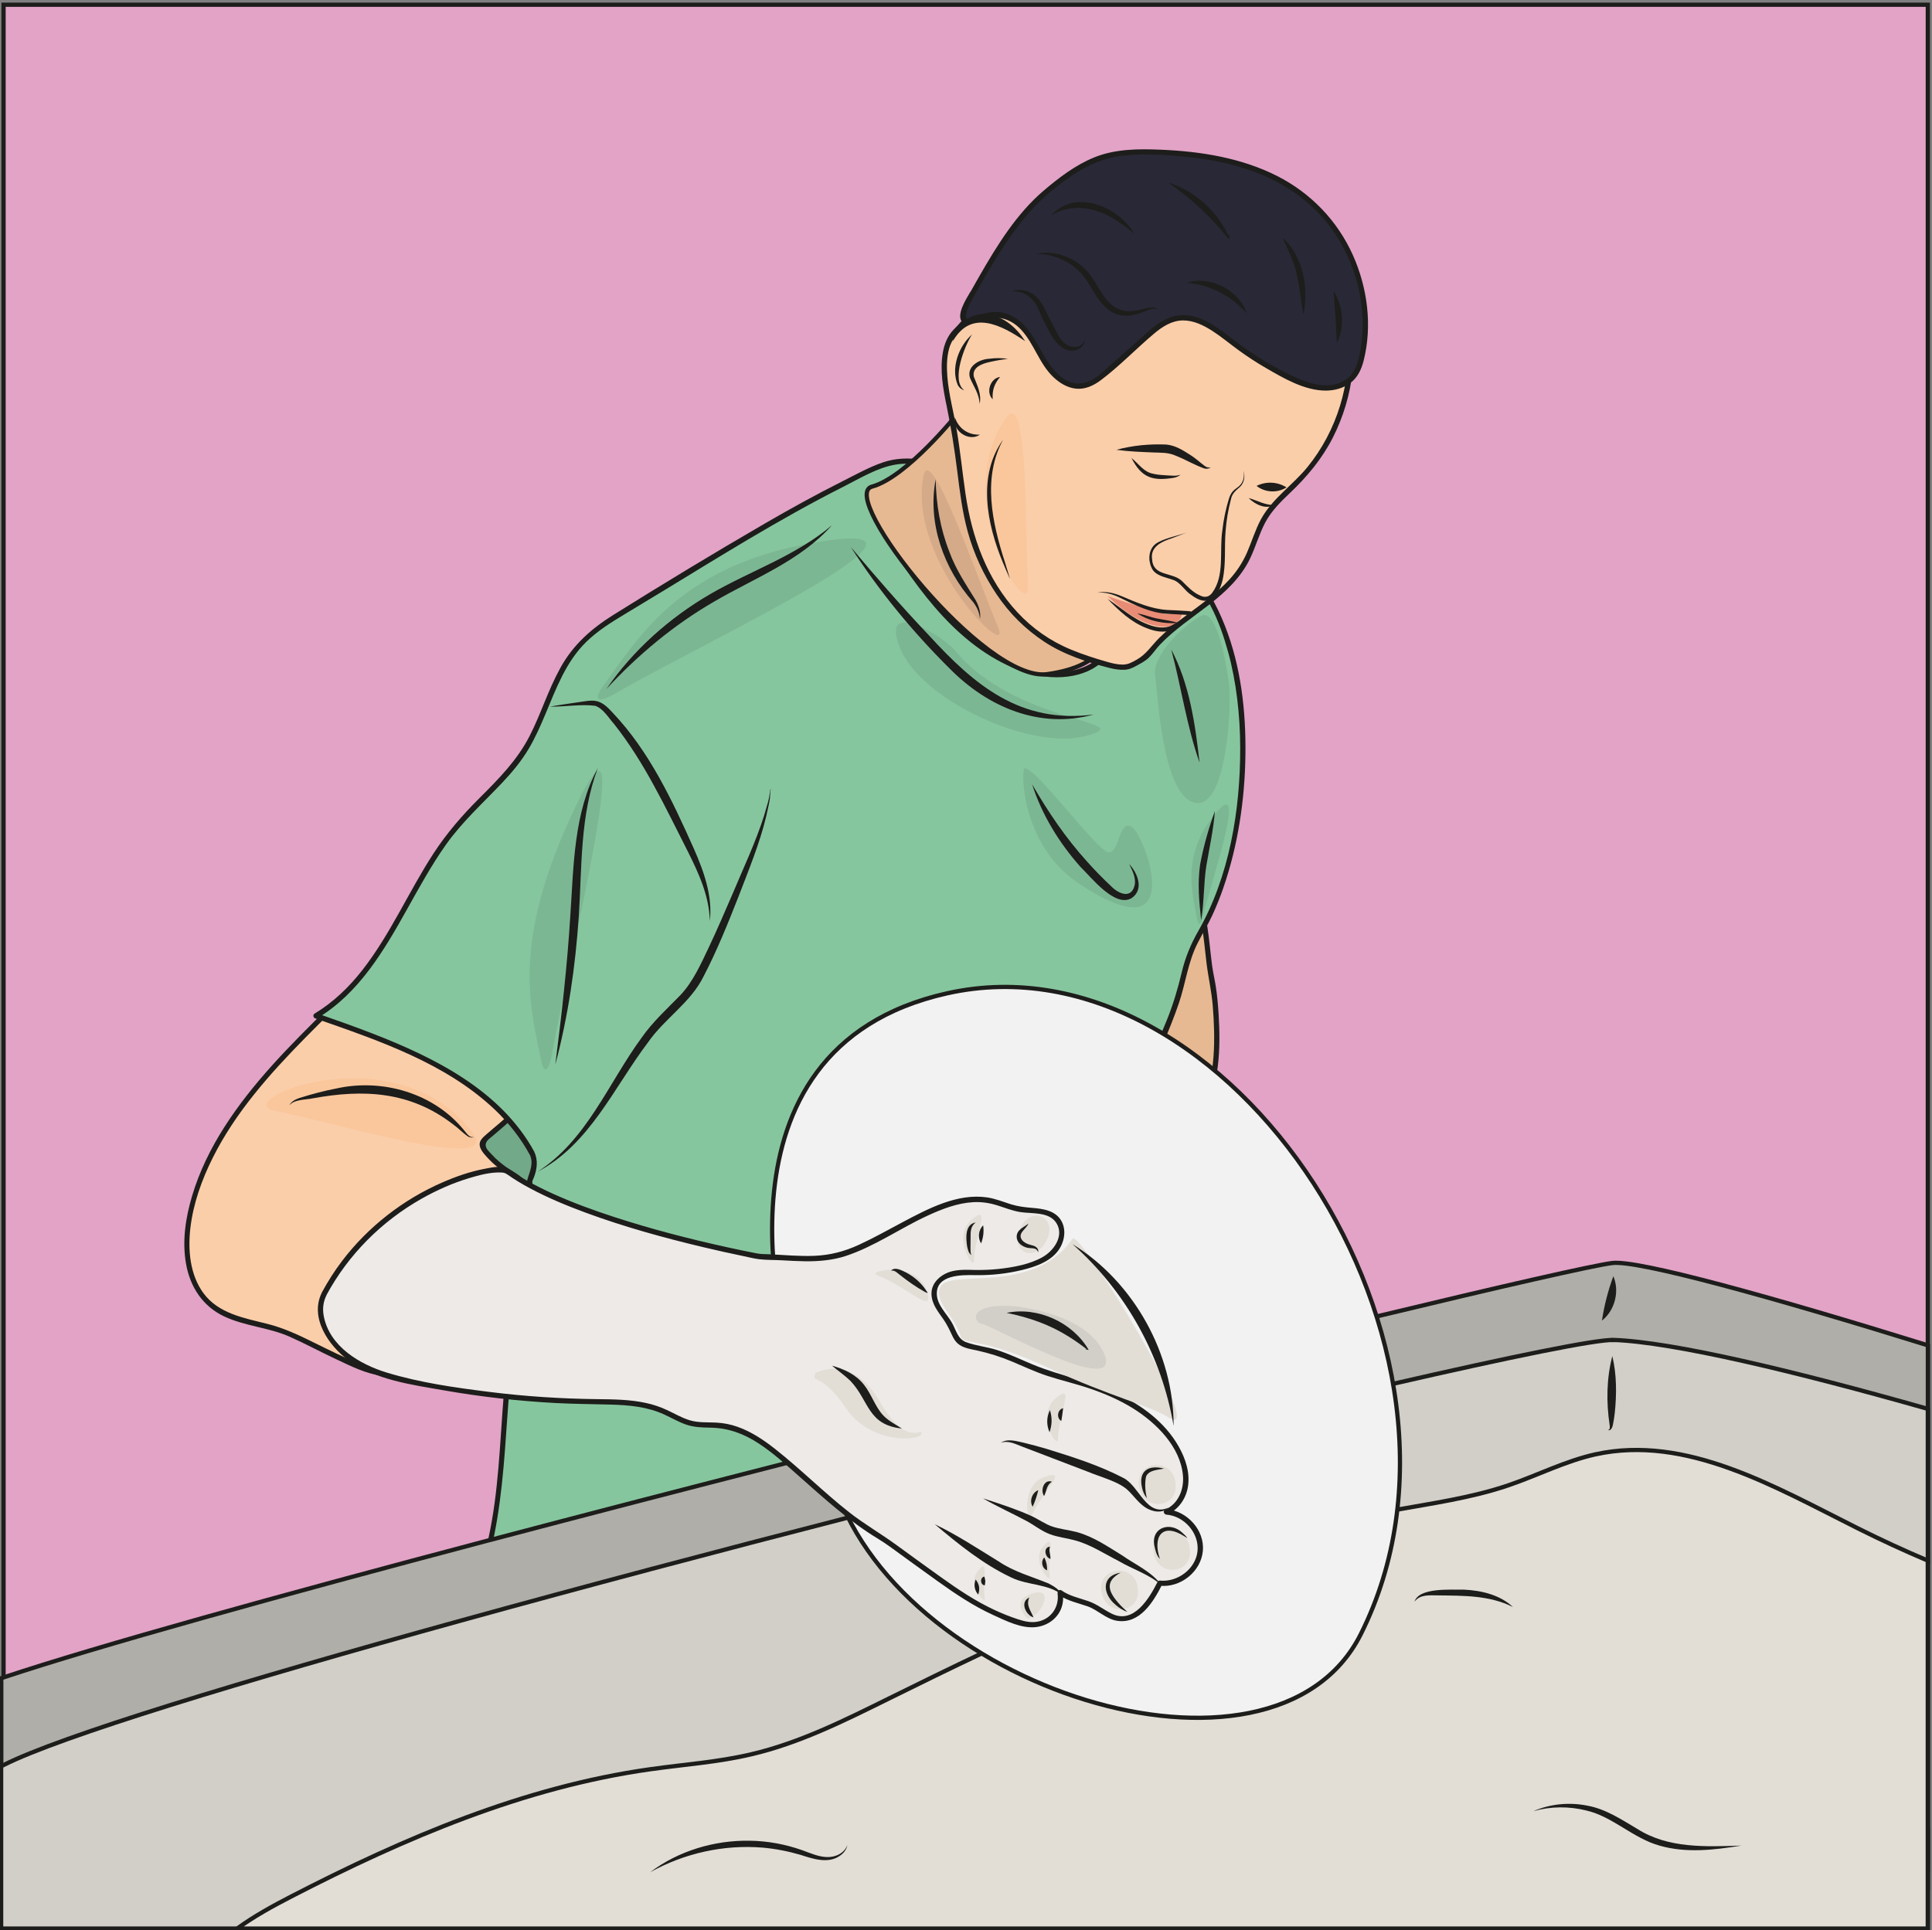 <?xml version="1.0" encoding="UTF-8"?>
<svg id="perso4" xmlns="http://www.w3.org/2000/svg" viewBox="0 0 456.39 456.02">
  <rect x="0" y="0" width="456.39" height="456.02" fill="#808080" stroke="none"/>
  <defs>
    <style>
      .cls-1, .cls-2, .cls-3, .cls-4, .cls-5, .cls-6, .cls-7 {
        stroke: #1d1d1b;
        stroke-miterlimit: 10;
      }

      .cls-1, .cls-8 {
        fill: #e7b992;
      }

      .cls-9 {
        fill: #edeae8;
      }

      .cls-9, .cls-10, .cls-11, .cls-12, .cls-13, .cls-8, .cls-14, .cls-15, .cls-16, .cls-17, .cls-18, .cls-19 {
        stroke-width: 0px;
      }

      .cls-10 {
        fill: #e88c76;
      }

      .cls-11 {
        fill: #d5aa88;
      }

      .cls-2 {
        fill: #afaea9;
      }

      .cls-3 {
        fill: #e2a3c6;
      }

      .cls-12 {
        fill: #7cb793;
      }

      .cls-4 {
        fill: #72a988;
        stroke-width: .25px;
      }

      .cls-13, .cls-5 {
        fill: #d1cfc8;
      }

      .cls-6, .cls-17 {
        fill: #e2ded6;
      }

      .cls-14 {
        fill: #fbceaa;
      }

      .cls-15 {
        fill: #292836;
      }

      .cls-16 {
        fill: #1d1d1b;
      }

      .cls-18 {
        fill: #fac79d;
      }

      .cls-19 {
        fill: #86c69e;
      }

      .cls-7 {
        fill: #f2f2f2;
      }
    </style>
  </defs>
  <rect class="cls-3" x=".84" y="1.12" width="454.56" height="454.56"/>
  <g id="silhouette-4" data-name="silhouette">
    <polygon class="cls-4" points="116.05 255.32 105.29 281.64 126.87 285.28 135.26 275.61 116.05 255.32"/>
    <g>
      <path class="cls-8" d="M281.68,210.54c3.46,4.14,3.33,15.21,4.5,20.47.63,2.84.89,5.75,1.07,8.65.49,8.06.25,16.53-3.62,23.62l-27.98-31.19,26.03-21.55Z"/>
      <path class="cls-16" d="M281.24,210.98c1.66,2.07,2.2,4.99,2.64,7.53.52,3,.76,6.03,1.13,9.05.42,3.41,1.21,6.73,1.48,10.17.32,3.97.46,7.97.17,11.95-.34,4.62-1.37,9.18-3.57,13.29l.98-.13c-8.19-9.13-16.37-18.25-24.56-27.38-1.14-1.27-2.28-2.54-3.42-3.81v.88c7.59-6.28,15.17-12.56,22.76-18.85,1.09-.9,2.18-1.81,3.27-2.71.62-.51-.27-1.39-.88-.88-7.59,6.28-15.17,12.56-22.76,18.85-1.09.9-2.18,1.81-3.27,2.71-.27.22-.21.65,0,.88,8.19,9.13,16.37,18.25,24.56,27.38,1.14,1.27,2.28,2.54,3.42,3.81.26.29.8.22.98-.13,3.92-7.33,4.2-15.81,3.7-23.93-.14-2.23-.33-4.46-.68-6.67-.26-1.62-.64-3.21-.86-4.84-.41-3.1-.65-6.22-1.14-9.31s-1.11-6.31-3.07-8.75c-.5-.63-1.38.26-.88.88Z"/>
    </g>
    <g>
      <path class="cls-14" d="M77.69,238.82c-14.05,13.85-28.75,28.87-32.79,48.17-1.58,7.55-.93,16.51,5.02,21.42,4.94,4.08,11.99,4.15,17.94,6.52,4.2,1.67,19.1,10.13,23.57,9.49,4.32-.61-3.4-9.87-.58-13.2,9.4-11.13,20.39-20.78,31.2-30.53.98-.89,1.71-1.23.67-2.04-1.14-.89-1.69-1.08-2.86-1.9-2.17-1.52-3.78-2.85-5.34-4.99-.31-.43-.64-.92-.59-1.45.05-.51.44-.91.81-1.25,3.1-2.88,6.89-5.28,8.71-9.09,1.83-3.82.21-9.65-4-10.03l-41.77-11.1Z"/>
      <path class="cls-16" d="M77.25,238.38c-8.74,8.62-17.52,17.42-24.17,27.8-3.26,5.08-5.96,10.56-7.69,16.36-1.56,5.21-2.4,10.74-1.43,16.15s3.94,9.95,8.92,12.32,10.54,2.61,15.52,4.82c3.72,1.65,7.3,3.6,10.99,5.32,3.37,1.57,7.09,3.5,10.84,3.89,1.1.12,2.43.01,2.97-1.12.58-1.22-.03-2.83-.43-4.01-.58-1.69-1.31-3.34-1.71-5.09-.17-.75-.31-1.57-.13-2.33.29-1.24,1.69-2.37,2.5-3.3,4.66-5.29,9.67-10.26,14.8-15.08,2.54-2.39,5.12-4.74,7.71-7.08,1.27-1.14,2.53-2.29,3.8-3.43.69-.62,1.38-1.24,2.07-1.87.56-.5,1.26-.97,1.72-1.57.56-.74.3-1.4-.36-1.98-1.1-.97-2.48-1.62-3.66-2.47s-2.31-1.79-3.3-2.88c-.44-.49-1.18-1.14-1.38-1.75-.44-1.31.7-1.94,1.51-2.64,3.8-3.29,8.83-6.87,8.47-12.52-.13-2.01-.87-4.12-2.45-5.44-.88-.74-1.84-.98-2.92-1.23-1.61-.36-3.2-.85-4.8-1.28-11.98-3.18-23.96-6.37-35.95-9.55l-.85-.23c-.78-.21-1.11,1-.33,1.21,10.43,2.77,20.87,5.55,31.3,8.32,3.67.97,7.33,2.06,11.03,2.87,2.22.48,3.38,2.73,3.66,4.82.34,2.63-.7,4.93-2.37,6.92-1.83,2.17-4.16,3.85-6.27,5.73-.8.71-1.74,1.49-1.53,2.68s1.45,2.4,2.24,3.24,1.72,1.62,2.66,2.33c.6.45,1.21.89,1.84,1.3s1.45.74,1.97,1.27l.2.3c.28.21.27.38-.04.52-.15.28-.71.62-.95.83-.58.52-1.15,1.04-1.73,1.56-1.27,1.14-2.54,2.28-3.8,3.43-5.06,4.57-10.09,9.18-14.92,14-2.41,2.41-4.77,4.86-7.05,7.39-1.04,1.15-2.06,2.31-3.06,3.49-.53.63-.91,1.19-1.05,2.01-.56,3.24,1.72,6.39,2.38,9.45.29,1.35-.04,2.02-1.49,1.93-1.61-.1-3.24-.71-4.74-1.27-4.04-1.5-7.91-3.46-11.77-5.36-3.59-1.78-7.02-3.39-10.93-4.37-5.44-1.37-11.5-2.41-15.04-7.25-3.19-4.36-3.68-10.16-3.08-15.37.67-5.77,2.7-11.44,5.29-16.61,5.35-10.72,13.44-19.78,21.77-28.27,2-2.04,4.03-4.05,6.07-6.06.57-.57-.31-1.45-.88-.88Z"/>
    </g>
    <g>
      <path class="cls-19" d="M125.69,272.47c-9.66-17.88-31.82-25.73-51-32.44,16.34-9.72,21.31-30.89,33.67-45.33,4.96-5.8,11.17-10.55,15.31-16.95,5.23-8.09,6.89-18.36,13.38-25.47,3.13-3.43,7.18-5.86,11.17-8.25,19.57-11.71,38.31-24.05,59.03-33.57,5.93-2.72,11.63-1.2,16.07.14.8,2.58-5.56-.42-8.22.06-2.66.48-3.52,2.35-5.54,4.15-3.34,2.99-3.35,6.43-.99,10.24,8.52,13.77,18.57,28.23,33.96,33.25,7.08,2.3,16.58,1.31,19.56-5.51,2.37-5.42-.42-12.47,3.09-17.23,2.68-3.63,8.2-4.19,12.27-2.26,4.07,1.93,6.91,5.78,9.04,9.75,11.19,20.9,8.42,57.88-2.95,77.4-4.42,7.58-3.17,10.14-6.35,18.38-5.4,14.02-12.49,25.8-13.82,40.68-.98,11,.11,22.11-.92,33.1-2.18,23.08-13.53,44.14-24.66,64.48-1.33,2.42-2.72,4.93-4.96,6.55-1.92,1.39-4.29,1.99-6.59,2.57-10,2.49-19.99,4.99-29.99,7.48-9.87,2.46-19.85,4.94-30.03,5.1-9.08.14-18.07-1.56-27.07-2.81-12.75-1.77-25.63-2.64-38.5-2.58,10.28-9.53,14.84-23.79,16.75-37.68,1.91-13.89,1.61-28.06,4.2-41.84.72-3.85,1.67-7.67,2.84-11.41l.73-23.56s1.98-3.71.52-6.42Z"/>
      <path class="cls-16" d="M126.23,272.16c-7.9-14.45-23.41-22.2-38.16-27.93-4.37-1.7-8.79-3.25-13.22-4.8l.15,1.14c9.85-5.94,15.74-16.02,21.2-25.8,2.89-5.18,5.75-10.4,9.18-15.24,3.84-5.4,8.7-9.77,13.23-14.56,2.35-2.48,4.55-5.12,6.29-8.06,1.57-2.65,2.81-5.48,4-8.32,2.51-6,4.85-12.31,9.62-16.95,2.64-2.57,5.79-4.55,8.93-6.44s6.59-3.97,9.87-5.97c6.44-3.93,12.86-7.88,19.35-11.73,7.41-4.39,14.9-8.63,22.59-12.51,3.85-1.94,7.97-4.49,12.27-5.21,3.94-.66,7.85.29,11.61,1.41l-.44-.44c.16.63-2.69-.09-3.12-.18-1.31-.29-2.69-.66-4.04-.6-1.57.08-2.95.88-4.05,1.95-1.31,1.27-2.82,2.61-3.88,4.1-2.31,3.22-1.16,6.82.76,9.9,2.21,3.55,4.47,7.07,6.91,10.47,4.64,6.47,9.93,12.62,16.5,17.19,5.91,4.11,13.17,7.22,20.5,6.28,3.09-.4,6.23-1.55,8.41-3.86,2.49-2.63,3.03-6.13,3.11-9.63.09-4.01-.38-8.94,3.12-11.75,3.22-2.58,8.02-2.18,11.39-.16,6.56,3.94,9.85,12.53,11.8,19.57s2.85,15.07,2.86,22.71c.03,14.64-2.55,30.38-9.9,43.24-1.77,3.1-3.08,6.25-3.9,9.72-.93,3.91-2.04,7.65-3.55,11.38-3.46,8.56-7.67,16.84-10.36,25.7-2.9,9.57-3.01,19.36-2.97,29.27.04,10.18-.37,20.17-2.82,30.1-2.32,9.42-5.92,18.48-10.07,27.24-2.08,4.41-4.31,8.75-6.59,13.06s-4.32,8.32-6.72,12.33c-1.22,2.04-2.67,3.91-4.8,5.05s-4.59,1.6-6.91,2.17c-5.18,1.29-10.37,2.59-15.55,3.88-10.08,2.51-20.15,5.38-30.4,7.09-5.24.87-10.53,1.32-15.84,1.14s-10.41-.87-15.58-1.63c-10.32-1.52-20.63-2.82-31.05-3.37-5.1-.27-10.22-.38-15.33-.37l.44,1.07c16.01-15.01,17.34-38.33,18.76-58.8.44-6.37.94-12.76,2.01-19.06.51-3.04,1.16-6.05,1.94-9.04.4-1.54,1.13-3.15,1.27-4.73.44-4.93.31-9.98.46-14.93l.24-7.7c0-.21,0-.43.02-.64.01-.1-.16.46-.01.13.11-.25.22-.49.32-.74.8-2,1.07-4.18.12-6.17-.35-.73-1.42-.09-1.08.63.96,2.01.14,3.78-.47,5.71-.12.37-.14.64-.15,1.03l-.19,6.26-.48,15.71c-.02.74-.1,1.14-.33,1.87-.9,2.84-1.59,5.77-2.19,8.69-1.17,5.73-1.82,11.55-2.3,17.38-.94,11.44-1.18,23.02-3.67,34.27s-6.9,21.52-15.14,29.24c-.4.37-.09,1.07.44,1.07,14.9-.05,29.66,1.25,44.39,3.44,7.1,1.06,14.25,2.09,21.45,1.95,7.09-.14,14.1-1.39,21-2.96s14.28-3.5,21.41-5.27c3.61-.9,7.22-1.8,10.83-2.7,3.35-.84,6.84-1.48,10.1-2.64,5.96-2.12,8.29-8.04,11.1-13.22,3.28-6.04,6.5-12.13,9.45-18.34,5.7-12.02,10.43-24.65,12.25-37.89,1.94-14.17-.57-28.7,2.21-42.76,2.55-12.91,9.44-24.19,13.64-36.53,1.6-4.7,2.14-9.67,4.4-14.15,1.13-2.24,2.45-4.36,3.5-6.63.98-2.12,1.85-4.3,2.61-6.5,3.47-10.03,5.07-20.76,5.22-31.35.15-10.32-1.04-21-4.87-30.65-1.89-4.76-4.43-9.71-8.46-13.02-3.72-3.05-9.06-4.36-13.48-1.96-5.03,2.73-4.75,8.62-4.86,13.56-.07,2.96-.42,6.01-2.39,8.36-1.52,1.81-3.69,2.91-5.95,3.5-10.98,2.85-22.16-4.83-29.43-12.28-4.13-4.23-7.69-8.98-10.98-13.89-1.61-2.41-3.2-4.85-4.7-7.33-1.71-2.83-2.29-5.97.05-8.64.91-1.04,1.97-2.01,2.95-3s2.2-1.83,3.7-1.86c1.95-.04,3.87.78,5.8,1,1.04.12,2.56-.01,2.38-1.43-.12-.98-1.1-.98-1.92-1.21-1.45-.41-2.92-.76-4.41-.99-3.02-.45-6.11-.35-9.02.64-3.28,1.11-6.43,2.89-9.52,4.44-6.25,3.14-12.38,6.52-18.43,10.03-12.04,6.98-23.98,14.22-35.78,21.59-5.2,3.25-9.52,7.09-12.5,12.5s-4.58,10.86-7.27,16.1c-2.93,5.73-7.35,10.19-11.86,14.69-4.04,4.03-7.7,8.24-10.82,13.03-5.87,9.01-10.17,19.06-16.81,27.57-3.16,4.05-6.87,7.63-11.29,10.3-.48.29-.35.97.15,1.14,14.86,5.2,30.85,10.55,42.49,21.64,3.23,3.08,5.99,6.59,8.14,10.51.39.71,1.47.08,1.08-.63Z"/>
    </g>
    <path class="cls-2" d="M380.85,298.43c-4.56.58-25.71,5.41-56.06,12.72-.17.04-.34.08-.52.12-14.73,3.54-31.61,7.65-49.79,12.15-.27.06-.54.13-.82.2-4.5,1.11-9.08,2.25-13.74,3.39-.2.05-.4.1-.6.15-.49.12-.98.25-1.47.38h-.01s-.05,0-.08.02c-.08.02-.17.04-.25.06-13.83,3.43-28.22,7.04-42.84,10.74-1.49.38-2.98.77-4.47,1.14-3.76.96-7.51,1.91-11.29,2.87-.16.04-.31.08-.47.12-4.11,1.03-8.25,2.08-12.37,3.13-.15.04-.29.07-.44.11-23.63,6.05-47.28,12.18-69.64,18.09h-.01c-.2.05-.38.1-.58.15h-.01c-49.46,13.08-92.48,25.02-114.53,32.37-.19.07-.38.13-.56.19v59.15h55.75c3.99-2.9,8.43-5.34,12.76-7.57,26.78-13.83,54.97-25.87,84.82-30.07,7.98-1.13,16.06-1.68,23.89-3.54,11.41-2.67,22-7.99,32.5-13.18,7.25-3.59,14.55-7.17,21.89-10.64.12-.06.25-.12.37-.17,8.34-3.94,16.74-7.74,25.22-11.34.03,0,.05-.03.08-.04,0,0,0,.01.01,0,1.06-.44,2.12-.89,3.18-1.33.54-.22,1.09-.44,1.63-.66,2.09-.87,4.19-1.7,6.29-2.53,1.36-.53,2.72-1.07,4.09-1.59,3.03-1.16,6.07-2.28,9.12-3.36.24-.08.47-.17.72-.25,14.63-5.16,29.57-9.41,44.86-12.25.37-.07.75-.13,1.11-.2.19-.04.39-.07.58-.1,9.13-1.65,18.4-2.93,27.17-5.91,6.91-2.36,13.48-5.75,20.59-7.32,21.41-4.69,42.33,7.66,61.93,17.47,5.44,2.72,10.96,5.28,16.55,7.64v-50.86c-37.23-11.57-68.63-20.22-74.55-19.45ZM437.59,446.84c-4.77,3.36-9.77,6.3-14.95,8.84h13.68c6.32-3.08,12.7-6.18,19.08-9.32v-13.39c-5.99,4.53-11.66,9.54-17.81,13.87Z"/>
    <path class="cls-5" d="M381.12,316.6c14.15.49,43.08,7.43,74.28,16.29v109.01c-9.11,5.1-17.54,9.79-24.71,13.78H.27v-38.34c.17-.08.37-.18.56-.28,13.4-6.79,55.97-19.74,108.07-34.15,28.88-7.99,60.69-16.43,92.09-24.5,2.65-.68,5.29-1.36,7.93-2.03,15-3.84,29.83-7.58,44.13-11.14.26-.06.51-.12.78-.19,7.62-1.89,15.1-3.73,22.36-5.5,19.34-4.72,37.2-8.97,52.52-12.49,28.55-6.56,48.3-10.58,52.41-10.44Z"/>
    <path class="cls-6" d="M56.03,455.68c3.99-2.9,8.43-5.34,12.76-7.57,26.78-13.83,54.97-25.87,84.82-30.07,7.98-1.13,16.06-1.68,23.89-3.54,11.41-2.67,22-7.99,32.5-13.18,7.25-3.59,14.55-7.17,21.89-10.64.12-.06.25-.12.37-.17,8.34-3.94,16.74-7.74,25.22-11.34.03,0,.06-.03.09-.04,1.06-.44,2.12-.89,3.18-1.33.54-.22,1.09-.44,1.63-.66,2.09-.87,4.19-1.7,6.29-2.53,1.36-.53,2.72-1.07,4.09-1.59,3.03-1.16,6.07-2.28,9.12-3.36.24-.08.47-.17.72-.25,14.63-5.16,29.57-9.41,44.86-12.25.37-.07.75-.13,1.11-.2.19-.04.39-.07.58-.1,9.13-1.65,18.4-2.93,27.17-5.91,6.91-2.36,13.48-5.75,20.59-7.32,21.41-4.69,42.33,7.66,61.93,17.47,5.44,2.72,10.96,5.28,16.55,7.64v86.95H56.03Z"/>
    <path class="cls-1" d="M226.19,97.75s-12.01,15.03-20.21,17.23,26.58,46.37,41.4,44.31c14.82-2.05,14.28-9.9,14.28-9.9l-35.47-51.64Z"/>
    <path class="cls-7" d="M186.21,318.39s-21.47-70.52,37.54-83.69c66.73-14.89,131.51,84.1,97.7,151.44-20.7,41.23-110.96,12.65-124.93-37.41,0,0-11.64-5.85-10.32-30.34Z"/>
    <g>
      <path class="cls-9" d="M76.58,305.72c-2.63,4.9,1.07,11.24,5.44,14.68,4.37,3.45,9.95,4.89,15.4,6.04,14,2.96,28.28,4.54,42.59,4.74,5.56.08,11.3-.01,16.43,2.14,2.46,1.03,4.74,2.58,7.35,3.1,2.01.4,4.08.18,6.12.36,5.69.51,10.59,4.11,14.96,7.81,7.86,6.65,15.18,14.09,24.12,19.18,0,0,15.37,11.25,18.36,13.15,4.4,2.8,9.49,5.26,14.12,6.62,5.07,1.49,9.81-2.03,8.97-7.24,2.71,2,6.29,1.99,9.38,3.92,1.21.76,2.34,1.72,3.74,2.05,2.33.56,4.82-.53,6.54-2.2s2.83-3.86,3.9-6.01c4.5.59,9.11-3.09,9.52-7.61.41-4.52-3.45-8.98-7.98-9.22,2.51-1.03,4.14-3.63,4.49-6.32s-.42-5.41-1.63-7.83c-2.7-5.38-7.53-9.45-12.85-12.26s-11.16-4.47-16.97-6.04c-3.86-1.05-10.03-4.27-13.88-5.37-6.52-1.86-7.89-.98-9.4-4.56-1.98-4.7-4.43-5.47-4.63-9.09-.12-2.13,1.72-3.95,3.74-4.61,2.02-.67,4.21-.48,6.34-.45,3.89.05,7.78-.44,11.53-1.46,2.59-.71,5.23-1.74,6.96-3.8,1.73-2.05,2.2-5.37.41-7.37-2.06-2.3-5.69-1.81-8.74-2.33-2.4-.41-4.62-1.54-7-2.04-4.23-.89-8.62.27-12.62,1.9-6.92,2.83-13.2,7.07-20.09,9.97-6.9,2.89-13.77,1.53-21.78,1.35,0,0-42.57-7.81-59.55-20.16-2.66-1.94-29.89,3.99-43.28,28.97Z"/>
      <path class="cls-16" d="M76.04,305.4c-2.99,5.92,1.6,12.61,6.32,16.04,6.37,4.63,14.99,5.76,22.54,7.08,8.7,1.52,17.5,2.52,26.32,2.99,4.36.23,8.72.25,13.08.37s8.63.52,12.58,2.33c1.71.78,3.34,1.74,5.12,2.37,1.88.66,3.8.72,5.77.75,4.22.06,7.89,1.4,11.4,3.7s6.4,4.96,9.41,7.62,6.05,5.4,9.18,7.97,6.2,4.87,9.57,6.91c1.08.66,2.06,1.32,3.09,2.06,3.66,2.67,7.32,5.33,11.01,7.97,4.22,3.02,8.44,5.87,13.19,8.04,3.05,1.4,6.74,3.27,10.19,2.84,2.55-.32,4.86-1.88,5.84-4.3.52-1.3.58-2.64.39-4.01l-.92.71c2.06,1.44,4.51,1.9,6.85,2.73s4.35,2.99,6.89,3.39c5.41.86,8.63-4.51,10.68-8.59l-.54.31c4.86.52,9.71-3.32,10.15-8.24s-3.75-9.47-8.6-9.84l.32,1.16c2.55-1.13,4.25-3.63,4.73-6.34.59-3.37-.54-6.79-2.2-9.7-3.24-5.69-8.74-9.76-14.59-12.48-6.4-2.98-13.38-4.14-19.86-6.84-2.82-1.17-5.59-2.52-8.51-3.44-2.36-.75-4.92-.97-7.24-1.84-1.97-.74-2.36-2.88-3.31-4.55-1.23-2.18-3.54-4.17-3.59-6.83-.1-4.56,5.9-4.51,9-4.45,3.79.07,7.57-.33,11.25-1.24,2.95-.73,6.12-1.79,8.14-4.19,1.64-1.95,2.34-4.95,1.09-7.28-1.36-2.55-4.36-2.97-6.95-3.18-1.7-.14-3.32-.33-4.96-.83-1.88-.59-3.71-1.35-5.67-1.64-7.05-1.05-14.04,2.7-20.06,5.89-3.37,1.79-6.7,3.67-10.17,5.27s-6.83,2.49-10.61,2.64c-3.56.14-7.12-.21-10.67-.37-.99-.04-1.92-.02-2.88-.2-2.35-.45-4.7-.95-7.04-1.46-8.95-1.97-17.85-4.27-26.57-7.11-4.93-1.6-9.82-3.38-14.55-5.52-2.13-.96-4.22-2-6.25-3.16-.89-.51-1.77-1.04-2.64-1.61-.6-.39-1.17-.92-1.82-1.22-1.59-.74-3.9-.21-5.52.1-3.42.65-6.75,1.82-9.93,3.21-9.29,4.05-17.55,10.48-23.68,18.55-1.79,2.35-3.37,4.85-4.78,7.45-.38.71.7,1.34,1.08.63,5.18-9.59,13.05-17.47,22.54-22.82,3.53-1.99,7.26-3.65,11.14-4.82,2.36-.71,4.9-1.4,7.39-1.35.82.01,1.14.11,1.75.53,1.68,1.19,3.45,2.24,5.26,3.21,4.22,2.26,8.66,4.1,13.15,5.76,9.04,3.33,18.36,5.91,27.72,8.14,3.18.76,6.37,1.47,9.57,2.13,1.25.26,2.51.59,3.78.74,1.76.2,3.6.15,5.38.25s3.68.21,5.52.23c3.19.02,6.41-.25,9.46-1.25,6.81-2.24,12.84-6.53,19.32-9.52,3.41-1.57,7.06-3,10.85-3.2,1.91-.1,3.74.17,5.56.73s3.66,1.33,5.59,1.62c2.71.41,6.71-.12,8.43,2.54,1.97,3.04-.59,6.61-3.25,8.1-3.07,1.73-6.94,2.41-10.4,2.79-1.85.2-3.71.27-5.58.24-1.73-.03-3.47-.13-5.17.25-2.58.56-5.16,2.59-5.08,5.45.07,2.38,1.52,4.08,2.81,5.94.81,1.17,1.41,2.4,2.01,3.69.35.76.76,1.5,1.4,2.06,1.24,1.09,3.08,1.3,4.63,1.65,2.79.62,5.45,1.46,8.09,2.56,2.79,1.16,5.54,2.48,8.42,3.42,3.42,1.11,6.93,1.91,10.33,3.09s6.79,2.64,9.89,4.57c5.5,3.42,11.27,9.12,11.83,15.95.27,3.27-1.11,6.64-4.23,8.02-.62.27-.23,1.12.32,1.16,4.2.32,7.76,4.35,7.35,8.59s-4.74,7.43-8.9,6.99c-.2-.02-.45.13-.54.31-1.91,3.8-5.62,10.12-10.85,7.5-1.9-.95-3.46-2.24-5.5-2.95-2.17-.75-4.44-1.2-6.35-2.54-.5-.35-.98.23-.92.71.43,3.13-1.44,5.96-4.56,6.64-1.67.36-3.25-.02-4.84-.54-1.91-.63-3.77-1.38-5.59-2.23-4.43-2.07-8.4-4.73-12.36-7.56-3.61-2.57-7.19-5.18-10.77-7.79s-7.59-4.92-11.17-7.74c-5.99-4.71-11.38-10.12-17.35-14.84-2.71-2.14-5.62-4.11-8.89-5.28-1.64-.59-3.35-.93-5.1-1.02-2.1-.11-4.22.07-6.26-.55-1.84-.55-3.5-1.54-5.23-2.35s-3.38-1.37-5.17-1.75c-3.74-.81-7.6-.85-11.41-.89-8.51-.1-17-.64-25.45-1.7s-16.4-2.19-24.22-4.55c-6.47-1.95-13.65-6.2-14.99-13.44-.31-1.66-.12-3.34.65-4.85.36-.72-.72-1.35-1.08-.63Z"/>
    </g>
    <g>
      <path class="cls-14" d="M318.95,79.5c1.11,12.47-3.5,25.33-12.29,34.24-2.62,2.66-5.62,5.02-7.62,8.18-2.12,3.35-2.96,7.36-4.85,10.84-5.03,9.25-16.44,13.19-22.74,21.63-.97,1.3-2.82,2.08-4.23,2.9-1.15.67-3.73.31-5.02-.05-6.3-1.75-11.6-3.77-14.84-5.87-5.19-3.37-9.03-7.32-12.29-12.57-8.72-14.01-7.08-24.24-10.32-40.42-.95-4.77-3.87-15.6,1.23-20.3,2.94-2.71,3-3.95,4.94-9.96,1.77-5.46,7.88-9.03,13.53-10.09,5.61-1.06,11.14,1.71,16.28,4.18,14.32,6.85,29.48,11.96,45.02,15.15l13.2,2.13Z"/>
      <path class="cls-16" d="M318.33,79.5c.93,11-2.48,22.24-9.45,30.83-3.47,4.28-8.36,7.46-11.01,12.37-1.35,2.5-2.15,5.24-3.28,7.83-1.02,2.33-2.39,4.43-4.09,6.31-3.28,3.62-7.39,6.35-11.25,9.3-1.89,1.44-3.74,2.94-5.43,4.61-1.78,1.77-3.05,3.86-5.29,5.11-1.14.64-2.06,1.19-3.4,1.17-1.27-.02-2.47-.32-3.68-.67-2.83-.81-5.65-1.72-8.37-2.84-4.88-1.99-9.2-5.01-12.78-8.88-7.16-7.73-10.73-17.74-12.23-28-.73-5.01-1.22-10.04-2.07-15.03-.71-4.2-1.87-8.35-2.21-12.61-.17-2.19-.17-4.44.4-6.57s1.76-3.33,3.2-4.86c2.68-2.86,2.97-6.72,4.48-10.18,2.01-4.62,7.03-7.43,11.73-8.55,6.3-1.5,12.14,1.68,17.67,4.3,11.3,5.35,23.12,9.61,35.23,12.72,6.71,1.72,13.45,2.8,20.28,3.91.67.11,1.34.22,2.02.33.79.13,1.13-1.08.33-1.21-5-.81-10.07-1.45-15.02-2.52-12.95-2.79-25.63-6.9-37.75-12.27-5.62-2.49-11.28-6.09-17.5-6.82-5-.59-10.35,1.39-14.2,4.55-1.78,1.46-3.25,3.31-4.1,5.46s-1.29,4.47-2.22,6.61c-.72,1.66-1.88,2.74-3.1,4.02-1.4,1.46-2.17,3.38-2.51,5.35-.74,4.2.04,8.56.9,12.69,1.04,5.02,1.83,10.06,2.47,15.14s1.2,9.8,2.51,14.56c1.45,5.26,3.78,10.27,6.83,14.8s6.8,8.24,11.29,11.2c4.57,3.02,10.19,4.85,15.46,6.19,1.06.27,2.2.44,3.3.41,1.19-.03,2-.42,3.02-.98s2.1-1.11,2.93-1.94c.92-.91,1.63-2.02,2.52-2.96,3.46-3.65,7.7-6.42,11.65-9.49,3.9-3.03,7.56-6.45,9.71-10.97,1.31-2.75,2.12-5.72,3.54-8.42s3.63-4.9,5.86-7.02c4.07-3.86,7.58-8.07,10.14-13.1,2.46-4.85,4.04-10.13,4.64-15.53.31-2.78.33-5.58.1-8.37-.07-.8-1.32-.8-1.25,0Z"/>
    </g>
    <g>
      <path class="cls-15" d="M229.7,69.37c3.05-5.38,9.73-17.63,17.49-24.08,4.18-3.47,8.63-6.84,13.85-8.33,3.65-1.04,7.51-1.11,11.31-1.02,12.45.32,25.42,2.56,35.31,10.12,11.37,8.69,17.07,24.2,14.04,38.19-.34,1.56-.8,3.15-1.76,4.43-1.63,2.16-4.51,3.1-7.22,2.98-2.71-.12-5.29-1.15-7.74-2.3-4.79-2.25-9.34-5.02-13.55-8.24-4.09-3.14-8.72-6.95-13.76-5.84-2.62.58-4.76,2.42-6.77,4.2-3.1,2.74-6.2,5.49-9.3,8.23-1.75,1.55-3.65,3.17-5.97,3.48-3.76.5-7.03-2.61-9.02-5.84s-3.45-6.98-6.49-9.24c-3.06-2.28-5.89-2.15-9.45-.79,0,0-6.43,3.65-.98-5.96Z"/>
      <path class="cls-16" d="M230.24,69.68c3.63-6.41,7.31-12.85,12.06-18.52,2.81-3.36,6.06-6.23,9.62-8.79,4.15-3,8.64-5.13,13.79-5.65,4.78-.48,9.72-.16,14.49.32s9.16,1.3,13.57,2.68c8.41,2.64,16.01,7.48,21.11,14.77,4.74,6.78,7.27,15.08,7,23.35-.07,2.1-.32,4.19-.77,6.24-.51,2.34-1.35,4.58-3.53,5.84-4.46,2.6-9.77.18-13.91-1.89-4.45-2.23-8.62-4.92-12.56-7.95-3.31-2.55-7.06-5.55-11.46-5.62-4.55-.07-7.88,3.43-11.04,6.23-2.05,1.81-4.09,3.62-6.14,5.43-1.83,1.62-3.75,3.67-6.19,4.31-4.89,1.28-8.29-3.83-10.29-7.45s-4.07-7.38-8.12-8.82c-2.62-.93-5.44-.28-7.9.82-.88.39-1.99.82-1.79-.56.25-1.67,1.26-3.3,2.07-4.75.39-.7-.69-1.33-1.08-.63-.79,1.4-3.54,5.52-1.77,7.16.93.86,2.36.22,3.33-.2,3.76-1.66,7.53-1.22,10.42,1.84,3.16,3.35,4.32,8.09,7.7,11.28,1.46,1.38,3.28,2.5,5.32,2.71,2.2.22,4.19-.73,5.9-2.02,4.41-3.32,8.29-7.39,12.51-10.95,1.97-1.66,4.21-3.13,6.88-3.15,2.52-.01,4.86,1.15,6.93,2.48s4.12,3.04,6.19,4.55,4.24,2.92,6.46,4.21c4.21,2.44,9.22,5.39,14.24,5.34,2.01-.02,4.06-.58,5.69-1.79,1.75-1.3,2.64-3.24,3.16-5.3,2.08-8.24.91-17.21-2.54-24.91-3.63-8.1-9.9-14.63-17.8-18.66-8.49-4.33-18.14-5.87-27.57-6.26-5.31-.22-10.74-.21-15.74,1.82-4.44,1.81-8.35,4.79-11.97,7.88-6.37,5.42-10.96,12.89-15.09,20.06-.75,1.3-1.49,2.62-2.23,3.93-.4.7.68,1.33,1.08.63Z"/>
    </g>
  </g>
  <g id="ombres-2" data-name="ombres">
    <path class="cls-18" d="M64.93,262.48c-11.41-2.24,28.35-18.89,46.63,5.03,7.64,10-32.44-2.24-46.63-5.03Z"/>
    <path class="cls-18" d="M242.84,138.34c.59,9.82-18.64-20.52-5.31-39.47,5.57-7.92,4.58,27.26,5.31,39.47Z"/>
    <path class="cls-11" d="M235.75,148.13c3.81,9-21.47-15.46-17.62-35.63,1.61-8.43,12.87,24.43,17.62,35.63Z"/>
    <path class="cls-17" d="M207.21,301.32c-2.73-1.04,9.07-3.42,11.55,3.32,2.48,6.75-4.4-.61-11.55-3.32Z"/>
    <path class="cls-17" d="M230.08,297.91c-.08,2.38-5.27-5.74-.53-9.74,4.74-4,.73,3.5.53,9.74Z"/>
    <path class="cls-17" d="M249.91,340.11c-.08,2.38-5.27-5.74-.53-9.74s.73,3.5.53,9.74Z"/>
    <path class="cls-17" d="M232.63,377.67c.25,1.63-4.31-3.23-1.6-6.55,2.71-3.32.94,2.29,1.6,6.55Z"/>
    <path class="cls-17" d="M243.65,358.15c-.97,2.18-2.72-7.3,3.18-9.22,5.9-1.92-.64,3.52-3.18,9.22Z"/>
    <path class="cls-17" d="M247.99,372.54c.21,1.78-4.59-3.68-1.51-7.2,3.08-3.52.94,2.53,1.51,7.2Z"/>
    <path class="cls-17" d="M192.61,324.46s8.45-4.91,15.12,6.57c6.67,11.48,10.19,5.93,10,7.68s-11.94,2.75-17.9-6.01c-5.96-8.76-8.17-5.57-7.22-8.23Z"/>
    <path class="cls-17" d="M242.63,382.37s-4.28-4.19,1.31-5.89c5.6-1.7,1.72,5.99-1.31,5.89Z"/>
    <path class="cls-17" d="M268.81,376.53c-.31,4.74-7.82,5.39-8.65-.67s9.13-6.8,8.65.67Z"/>
    <path class="cls-17" d="M281.1,367.22c-.31,4.74-7.82,5.39-8.65-.67-.85-6.28,9.13-6.8,8.65.67Z"/>
    <path class="cls-17" d="M277.71,351.66c-.31,4.74-7.82,5.39-8.65-.67-.85-6.28,9.13-6.8,8.65.67Z"/>
    <path class="cls-17" d="M246.44,294.35c-2.82,3.81-8.09,1.01-5.28-4.41,2.92-5.62,9.73-1.6,5.28,4.41Z"/>
    <path class="cls-17" d="M253.35,292.69c1.64-2.41,32.81,48.66,22.63,42.2-4.42-2.8-13.7-4.88-27.84-11.48-17.06-7.96-20.58-5.37-21.2-7.71-1.12-4.25-6.36-8.08-4.84-11.55,2-4.56,21.99,2.09,31.25-11.46Z"/>
    <path class="cls-13" d="M239.6,308.63s17.68,1.58,21.39,11.65c3.71,10.08-27.28-7.41-29.08-7.5s-3.75-4.91,7.69-4.15Z"/>
    <path class="cls-12" d="M142.06,162.68c9.24-12.83,19.25-29.9,52.76-34.88s-28.18,23.75-49.13,35.88c-6.49,3.76-4.18-.23-3.63-1Z"/>
    <path class="cls-12" d="M282.78,217.25c-1.28-6.84-3.62-15.4,4.29-24.98,7.9-9.58-.74,15.21-2.97,24.51-.69,2.88-1.25.88-1.32.48Z"/>
    <path class="cls-12" d="M127.96,251.16c-2.66-13.03-7.44-28.29,7.91-60.39,15.35-32.1-1.14,34.12-5.32,57.47-1.29,7.24-2.43,3.69-2.59,2.92Z"/>
    <path class="cls-12" d="M225.52,153.59c-2.52-3.09-17.89-12.73-12.91-.43,4.98,12.3,30.83,24.28,44.02,20.71,13.19-3.58-16.79-2.7-31.11-20.28Z"/>
    <path class="cls-12" d="M272.88,159.84c.58,3.23,1.53,27.91,9.28,29.82,7.75,1.91,8.81-23.41,8.17-28.07-1.68-12.2-4.02-16.26-5.84-16.28s-12.67,8.6-11.61,14.53Z"/>
    <path class="cls-12" d="M242.05,181.51c2.9,0,17.39,20.02,19.93,19.89s2.27-7.9,5.41-5.99c3.13,1.91,13.82,31.02-12.67,13.26-13.68-9.17-13.56-27.15-12.67-27.15Z"/>
    <path class="cls-10" d="M261.67,140.85s7.29,2.55,13.68,4.26c.66.18,3.98-.6,3.9-.17-.87,4.85-8.82,4.52-17.58-4.09Z"/>
  </g>
  <g id="plis-4" data-name="plis">
    <path class="cls-16" d="M68.34,261.19c.44-.93,1.47-1.44,2.41-1.76,2.87-.9,5.73-1.67,8.7-2.24,10.91-2.44,23.16,1.12,30.24,9.96.61.68,1.21,1.76,2.26,1.49-.45.27-1.04.11-1.47-.15-1.23-.86-2.23-1.96-3.46-2.83-10.1-7.79-21.07-8.36-33.19-6.13-1.58.34-4.38.22-5.49,1.66h0Z"/>
    <path class="cls-16" d="M129.86,166.96c2.9-.5,5.79-.88,8.7-1.32.74-.09,1.54-.16,2.36.02,1.61.36,2.76,1.61,3.8,2.73,8.69,9.15,14.09,20.75,19.18,32.12,2.35,5.33,4.48,11.22,3.78,17.13-.13-5.91-2.61-11.27-5.2-16.46-2.66-5.21-5.2-10.48-8.01-15.57-2.78-5.11-5.85-10.04-9.44-14.58-1.33-1.49-2.48-3.55-4.4-4.26-3.51-.45-7.22.27-10.79.19h0Z"/>
    <path class="cls-16" d="M141.21,181.51c-4.21,11.21-3.72,23.13-4.48,34.91-.79,11.84-2.49,23.64-5.55,35.11,1.49-11.73,2.83-23.45,3.55-35.24.79-11.66.78-24.2,6.47-34.78h0Z"/>
    <path class="cls-16" d="M196.53,124.1c-7.42,8.4-18.35,12.5-27.77,18.01-9.53,5.5-18.02,12.58-25.5,20.67,6.32-9.18,14.87-16.79,24.5-22.4,9.62-5.57,20.23-9.02,28.77-16.28h0Z"/>
    <path class="cls-16" d="M201.02,129.3c5.93,7.07,11.95,14,18.29,20.68,10.93,11.97,21.78,21.11,39.07,18.84-12.75,3.52-25.03-1.71-34.04-10.85-8.78-8.71-16.64-18.28-23.32-28.66h0Z"/>
    <path class="cls-16" d="M243.83,185.34c3.74,6.47,7.89,12.62,12.89,18.15,1.83,2.08,3.79,4.05,5.8,5.95,1.69,1.72,4.63,3.02,5.48-.15.46-1.74-.49-3.54-1.25-5.12,1.98,2.1,3.58,6.01.55,8.05-3.94,2.29-9.49-4.91-12.08-7.41-5.02-5.66-9.09-12.27-11.4-19.48h0Z"/>
    <path class="cls-16" d="M286.99,191.62c-.32,4.34-1.29,8.64-2.01,12.89-.67,4.24-.51,8.65-1.23,12.93-.49-4.39-.89-8.75-.25-13.16.81-4.35,2-8.5,3.49-12.65h0Z"/>
    <path class="cls-16" d="M126.87,276.93c11.75-7.46,16.76-20.92,24.71-31.76,2.57-3.7,6.1-6.91,9.18-10.07,2.96-3.16,4.79-7.29,6.72-11.35,1.93-4.07,3.69-8.21,5.49-12.35,2.6-6.25,5.54-12.35,7.57-18.81.49-1.88,1.26-3.78,1.32-5.73,0-.13.05-.34.24-.35.08.04.1.12.12.18.03.11-.02.17-.08.06.02.02.05.07.07.04,0-.09-.05-.22-.13-.25-.11,0-.16.19-.15.31.13,1.96-.51,3.94-.89,5.87-1.58,6.62-4.22,12.93-6.64,19.26-2.5,6.34-5.03,12.64-8.19,18.71-3.06,6.23-9.25,10-13.13,15.6-8.04,10.61-13.83,24.23-26.22,30.63h0Z"/>
    <path class="cls-16" d="M242.96,289.07c-.34.86-1.14,1.45-1.56,2.09-.97,1.45.57,2.66,2,2.97.4.11.89.2,1.32.5.41.29.69.86.47,1.29-.02-.46-.37-.75-.7-.86-.35-.13-.76-.12-1.21-.16-1.39-.04-3.18-1.11-3.11-2.79.07-1.64,1.82-2.16,2.81-3.04h0Z"/>
    <path class="cls-16" d="M210.5,300.22c.66-.79,1.98-.3,2.73.05,2.24,1.01,4.25,2.62,5.59,4.7.13.19.19.39.41.47-.24.1-.51-.07-.7-.16-2.1-1.15-4.04-2.53-5.91-4.01-.69-.5-1.2-1.18-2.13-1.05h0Z"/>
    <path class="cls-16" d="M230.49,288.86c-1.22.87-1.23,2.21-1.21,3.57.01,1.06-.06,2.08-.01,3.13.01.35.02.67.25.97-.72-.31-.86-1.25-1.04-1.93-.33-1.94-.58-5.38,2.01-5.74h0Z"/>
    <path class="cls-16" d="M196.53,322.69c2.81.76,5.72,2.11,7.57,4.51,1.75,2.2,2.64,5.16,4.44,7.12,1.15,1.28,2.85,2.17,4.5,3.21-8.13-.84-7.7-6.58-12.15-11.25-1.29-1.26-2.86-2.35-4.36-3.6h0Z"/>
    <path class="cls-16" d="M220.79,360.14c5.27,2.52,10.19,5.78,15.12,8.8,3.67,2.48,7.77,3.55,11.82,5.22,1.34.67,2.65,1.59,3.42,2.87-3.44-2.9-8.33-2.36-12.29-4.31-6.69-3.17-12.44-7.85-18.06-12.58h0Z"/>
    <path class="cls-16" d="M232.27,354.06c3.8,1.22,7.51,2.42,11.18,4.05,1.88.84,3.47,2.06,5.16,2.59,1.72.59,3.66.77,5.68,1.28,4.07,1.11,7.38,3.45,10.71,5.48,3.2,2.25,7.08,3.9,9.43,7.15-2.93-2.64-6.85-3.8-10.21-5.79-3.42-1.74-6.74-3.95-10.43-4.9-1.79-.5-3.81-.68-5.81-1.43-2.04-.79-3.59-2.07-5.24-2.98-3.41-1.84-7.07-3.48-10.47-5.43h0Z"/>
    <path class="cls-16" d="M275.98,356.26c-1.43,1.43-3.84.95-5.4-.07-1.67-1.11-2.75-2.72-3.99-3.92-2.08-2.16-6.81-3.33-9.56-4.51-3.39-1.29-12.15-4.63-15.42-5.9-1.68-.61-3.39-1.61-5.19-.95,1.62-1.1,3.76-.37,5.49,0,1.79.44,3.58.91,5.34,1.44,6.2,1.92,12.43,3.89,18.2,6.9,3.75,1.98,5.41,9.29,10.54,6.99h0Z"/>
    <path class="cls-16" d="M247.93,338.41c-.75-1.7-.73-3.55.09-5.23.56,1.78.52,3.47-.09,5.23h0Z"/>
    <path class="cls-16" d="M250.72,335.74c-1.22-.63-.93-2.73.42-3-.08.75-.29,2.25-.42,3h0Z"/>
    <path class="cls-16" d="M231.07,376.77c-.87-1.02-1.09-2.32-.6-3.56.88,1.1,1.07,2.23.6,3.56h0Z"/>
    <path class="cls-16" d="M232.63,374.6c-1.1-.13-1.19-1.86-.1-2.09.28,1.01.28,1.05.1,2.09h0Z"/>
    <path class="cls-16" d="M245.27,352.1c-.38,1.54-.69,2.46-1.33,3.91-.83-1.36-.14-3.34,1.33-3.91h0Z"/>
    <path class="cls-16" d="M246.65,353.49c-.96-1.34-.03-4.08,1.84-3.38-1.31.83-1.18,2.02-1.84,3.38h0Z"/>
    <path class="cls-16" d="M246.7,367.99c.52,1.17.65,1.77.65,3.05-1.21-.46-1.56-2.14-.65-3.05h0Z"/>
    <path class="cls-16" d="M248.14,368.35c-1.37-.4-1.71-2.79-.11-2.9-.36,1.13.17,1.66.11,2.9h0Z"/>
    <path class="cls-16" d="M274.98,347.01c-1.5.31-3.57.32-4.25,1.86-.17.75-.22,1.66-.19,2.5.04.86.17,1.73.38,2.63-.58-.72-.96-1.6-1.15-2.53-.9-3.97,1.63-5.43,5.21-4.46h0Z"/>
    <path class="cls-16" d="M274,368.35c-.88-.88-1.09-2.17-1.35-3.35-.63-4.22,3.9-5.49,6.66-2.83.42.43.99.78,1.17,1.37-.15-.27-.44-.37-.68-.53-5.32-3.39-7.57.16-5.8,5.34h0Z"/>
    <path class="cls-16" d="M264.74,371.59c-3.67,1.98-3.04,4.29-.63,7.07.67.78,1.42,1.5,2.23,2.22-1.02-.35-1.97-.94-2.79-1.67-3.11-2.55-3.51-6.86,1.19-7.62h0Z"/>
    <path class="cls-16" d="M243.16,377.47c-.84,1.76.29,3.01.98,4.69-1.95-.6-3.23-3.76-.98-4.69h0Z"/>
    <path class="cls-16" d="M231.76,293.8c-.84-1.35-.64-3.16.49-4.29.2,1.6.06,2.78-.49,4.29h0Z"/>
    <path class="cls-16" d="M253.35,293.97c14.49,8.94,23.95,25.93,23.89,42.96-2.82-16.58-11.29-31.83-23.89-42.96h0Z"/>
    <path class="cls-16" d="M237.83,310.2c7.35-1.52,15.62,2.28,19.35,8.78-.15-.04-.66-.14-.82-.18,0,0,.58-.12.58-.12,0,0-.1.21-.1.21-1.44-1.11-2.88-2.14-4.36-3.06-4.5-2.84-9.42-4.56-14.65-5.61h0Z"/>
    <path class="cls-16" d="M221.03,113.25c.11,5.87,1.08,11.66,3.23,17.11,1.5,4.17,3.94,7.76,6.27,11.53.69,1.33,1.23,2.87.96,4.36-.08-1.49-.72-2.82-1.59-3.97-6.9-7.8-10.85-18.6-8.87-29.02h0Z"/>
    <path class="cls-16" d="M242.16,80.61c-5.6-3.8-12.73-7.59-17.06,0,.29-3.89,4.38-6.95,8.24-6.29,3.85.44,6.85,3.19,8.82,6.29h0Z"/>
    <path class="cls-16" d="M225.58,98.62c.88,2.69,3.17,4.2,5.91,4.08-2.63,1.82-6.67-.97-5.91-4.08h0Z"/>
    <path class="cls-16" d="M229.64,79.01c-1.76,2.63-5.03,10.9-1.87,13.19-.62-.13-1.15-.6-1.49-1.16-1.75-4,.19-9.29,3.36-12.03h0Z"/>
    <path class="cls-16" d="M231.42,95.38c-.14-2.38-1.4-4.01-2.29-6.11-.84-2.73,2.26-4.4,4.54-4.5,1.48-.21,2.98-.2,4.44.02-1.47.17-2.89.42-4.29.74-1.9.4-4.25,1.3-3.77,3.49.77,1.94,1.87,4.18,1.38,6.36h0Z"/>
    <path class="cls-16" d="M234.5,94.33c-1.69-1.58-.56-5.01,1.75-5.26-1.37,1.61-1.89,3.14-1.75,5.26h0Z"/>
    <path class="cls-16" d="M237.01,103.81c-4.98,9.01-2.65,19.65.35,28.92.4,1.38.85,2.73,1.25,4.12-.61-1.3-1.15-2.63-1.71-3.95-3.76-9.06-6.1-20.56.12-29.09h0Z"/>
    <path class="cls-16" d="M261.67,141.52c3.18,2.12,5.99,4.74,9.6,6.06,1.72.66,3.63.98,5.26.32,1.26-.66,3.35-1.85,4.31-2.76.06-.05.03-.13.04.05.08.22.16.17.07.16-.13-.04-.82-.08-.98-.09-.9-.06-3.37-.18-4.3-.23-3.95-.24-7.51-2.04-10.97-3.73-1.69-.85-3.55-1.45-5.48-1.25,1.9-.44,3.9.07,5.68.79,3.47,1.48,7.04,3.05,10.81,3.28,1.33.07,3.74.16,5.05.27,1.2.02,1.35,1,.52,1.66-1.38,1.07-2.88,1.99-4.39,2.79-2.01.78-4.15.32-5.96-.4-3.72-1.4-6.59-4.14-9.27-6.91h0Z"/>
    <path class="cls-16" d="M268.67,144.94c1.65.26,3.2.95,4.82,1.23,1.62.32,3.3.52,4.89,1.04-3.41.22-6.82-.38-9.71-2.27h0Z"/>
    <path class="cls-16" d="M263.72,106.28c3.88-1.04,7.78-1.41,11.8-1.24,2.15.2,3.94,1.36,5.68,2.47,1.24.76,2.33,1.82,3.49,2.66.38.23.82.41,1.31.25-.37.36-1,.4-1.51.27-2.31-.81-4.41-2.1-6.67-2.98-1.76-.82-3.41-.73-5.32-.8-2.94-.12-5.83-.22-8.78-.63h0Z"/>
    <path class="cls-16" d="M296.83,114.81c2.27-1.12,4.93-1,7.08.35-2.16,1.39-5.06,1.24-7.08-.35h0Z"/>
    <path class="cls-16" d="M293.74,111.36c.45,1.21.16,2.69-.78,3.65-.99.86-1.92,1.59-2.17,2.94-.65,2.46-1.08,4.99-1.27,7.52-.33,3.81.14,7.76-.71,11.57-1.04,4.17-3.37,6.61-7.4,3.54-1.62-1.02-2.54-3.02-4.35-3.58-1.65-.62-4.28-.92-5.06-2.93-.85-1.83-.66-4.34,1.06-5.61,1.81-1.26,5.2-1.88,7.29-2.63,0,0-3.6,1.38-3.6,1.38-2.33.75-4.99,1.97-4.61,4.84.24,4.2,4.56,3.03,7.01,5.17,1.36,1.34,2.61,2.76,4.37,3.5,1.1.56,2.09.34,2.83-.64,3.02-4.09,1.67-9.85,2.39-14.68.29-2.57.81-5.11,1.57-7.59.21-.62.48-1.25.95-1.76.47-.5,1.04-.81,1.5-1.23.9-.84,1.31-2.22.96-3.46h0Z"/>
    <path class="cls-16" d="M267.29,108.22c1.69,1.35,2.89,3.33,5.12,3.72,1.01.25,2.1.31,3.2.38,1.12.03,2.2.25,3.26-.17-.41.4-.99.61-1.56.74-5.03.83-7.64,0-10.02-4.66h0Z"/>
    <path class="cls-16" d="M294.95,117.67c2.12.61,3.82,1.68,6.07,1.66-2.05,1.11-4.58-.16-6.07-1.66h0Z"/>
    <path class="cls-16" d="M276.68,153.46c4.33,8.2,5.66,17.63,6.69,26.74-3.03-8.57-4.35-17.98-6.69-26.74h0Z"/>
    <path class="cls-16" d="M381.11,301.54c1.53,3.53.36,8.13-2.69,10.49.56-3.67,1.43-7,2.69-10.49h0Z"/>
    <path class="cls-16" d="M380.88,320.44c1.04,4.42,1.03,8.95.57,13.43-.1.92-.25,1.87-.44,2.79-.08.54-.5,1.52-1.18,1.25.58-.09.47-.83.4-1.26-.8-5.38-.73-10.92.64-16.21h0Z"/>
    <path class="cls-16" d="M153.56,442.39c6.68-5.06,15.2-7.61,23.57-7.46,4.22.05,8.42.84,12.38,2.24,1.96.71,3.83,1.56,5.82,1.62,1.91.08,4.12-.84,4.84-2.85-.17,1.04-.87,1.96-1.77,2.55-2.77,1.95-6.43.71-9.26-.21-2.94-.86-5.94-1.45-8.99-1.72-9.2-.76-18.54,1.34-26.59,5.83h0Z"/>
    <path class="cls-16" d="M362.22,427.95c3.94-1.72,8.48-2.18,12.78-1.3,4.32.77,8.08,3.31,11.75,5.47,7.32,4.68,16.2,4.22,24.58,3.96-6.33,1.04-13.02,1.83-19.33,0-6.23-1.73-11.06-6.87-17.27-8.29-4.04-1.02-8.39-1.01-12.52.16h0Z"/>
    <path class="cls-16" d="M334.15,378.43c1.07-3.41,8.65-2.75,11.63-2.83,4.1.19,8.55,1.21,11.61,4.11-5.54-2.8-11.71-2.66-17.76-2.75-1.94,0-4.19-.27-5.48,1.48h0Z"/>
    <path class="cls-16" d="M303.04,56.18c4.88,4.63,6.11,11.74,4.87,18.14-.64-3.12-.82-6.29-1.55-9.36-.62-3.11-2.09-5.85-3.33-8.78h0Z"/>
    <path class="cls-16" d="M238.95,68.84c2.01-.76,4.57-.15,6.14,1.58,1.51,1.64,2.13,3.73,3.23,5.58,1.38,2.46,2.47,6.12,5.69,6,.93-.07,1.93-.6,2.23-1.65.05,1.16-1.01,2.09-2.09,2.37-2.39.72-4.5-1.39-5.62-3.22-1.06-1.84-2.09-3.76-2.91-5.7-1.03-2.9-3.28-5.19-6.66-4.97h0Z"/>
    <path class="cls-16" d="M315.02,68.81c2.34,3.52,2.67,8.41.8,12.21-.15-1.83-.21-4.28-.33-6.11-.12-1.84-.37-4.26-.47-6.1h0Z"/>
    <path class="cls-16" d="M280.31,66.81c5.56-1.77,12.38,1.7,14.21,7.25-3.69-4.21-8.57-6.74-14.21-7.25h0Z"/>
    <path class="cls-16" d="M276.04,43.16c6.28,1.93,11.66,6.89,14.3,12.88,0,0-.32.05-.32.05.61-1.55.4-.53.29.47-4.14-5.25-8.81-9.56-14.28-13.4h0Z"/>
    <path class="cls-16" d="M248.33,50.89c5.69-6.35,15.78-2.12,19.58,4.27-1.48-1.16-2.93-2.29-4.46-3.24-4.47-2.91-10.37-4.01-15.11-1.03h0Z"/>
    <path class="cls-16" d="M244.74,59.98c4.38-.94,9.31.84,12.25,4.3,2.73,3.11,3.91,8.09,8.34,9.11,2.08.53,4.19-.37,6.28-.7.74-.09,1.59.03,2.13.56-.64-.39-1.39-.34-2.06-.17-3.78,1.63-7.42,2.61-10.73-.67-2.18-2.09-3.23-4.97-5.05-7.22-2.68-3.32-6.82-5.19-11.17-5.2h0Z"/>
  </g>
</svg>
